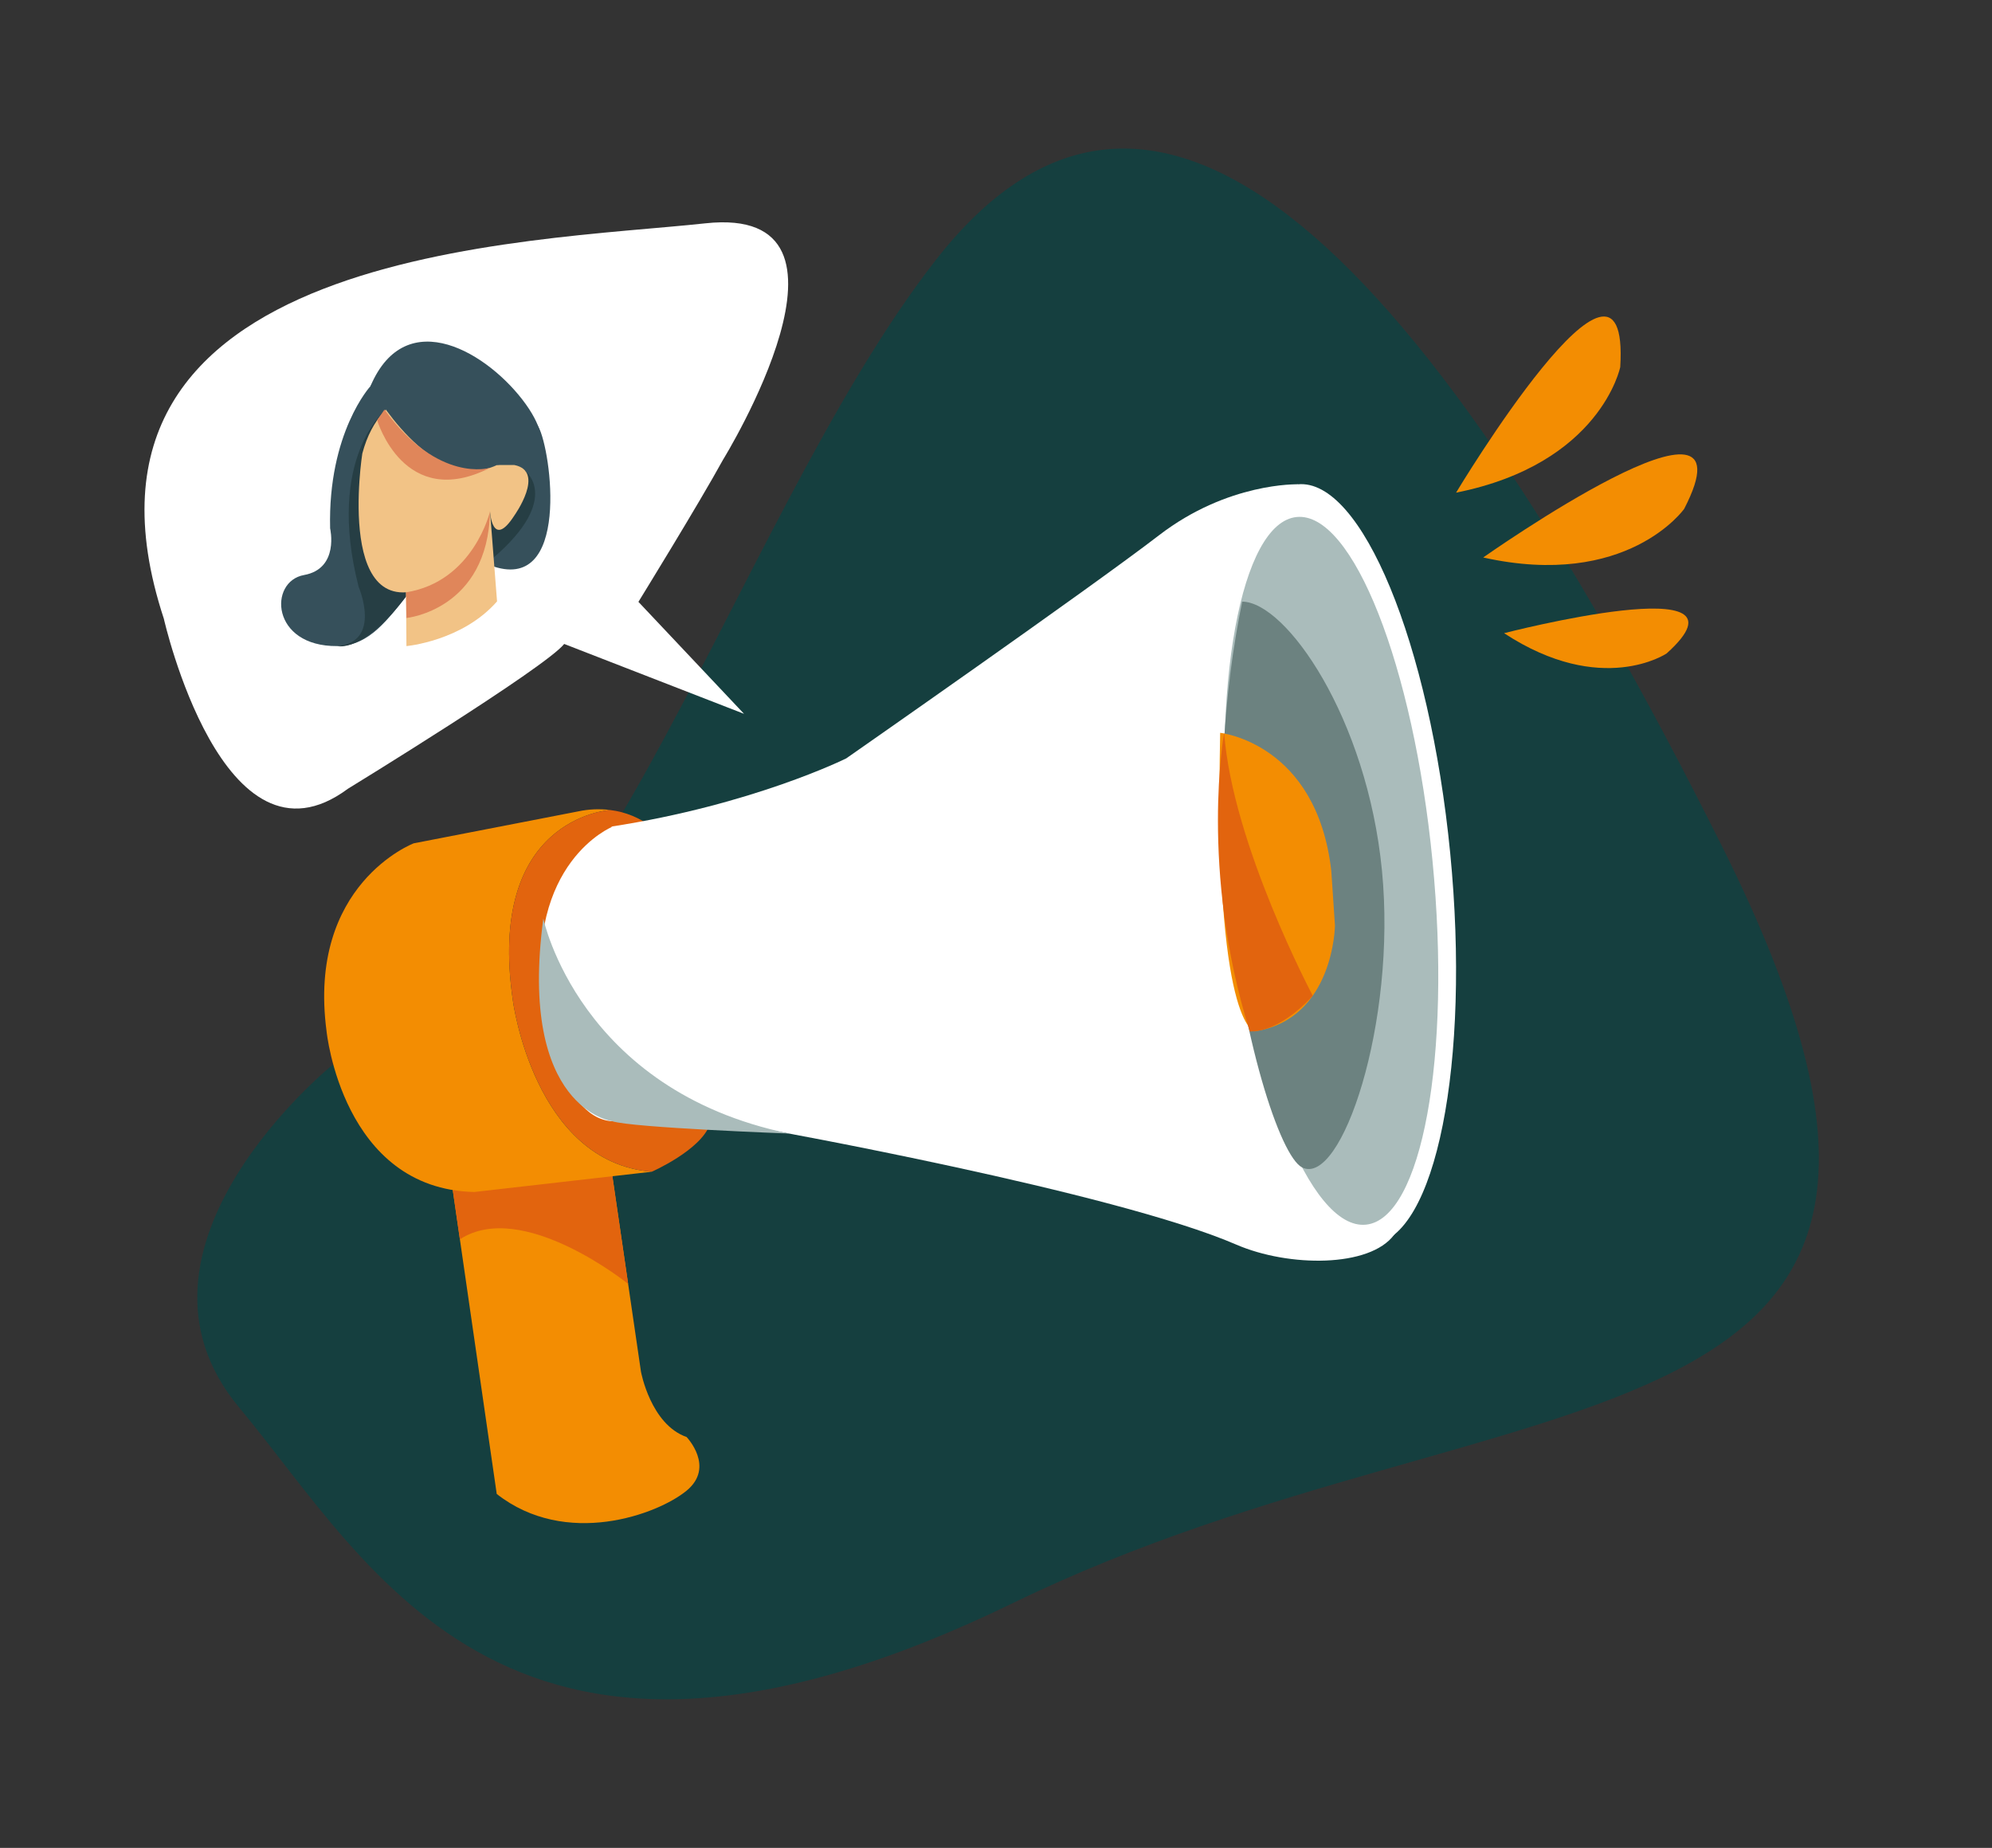 <svg width="69" height="64" viewBox="0 0 69 64" fill="none" xmlns="http://www.w3.org/2000/svg">
<rect x="0" y="0" width="69" height="64" fill="#333333" stroke="none"/>
<path d="M11.542 36.862C11.542 36.862 3.665 43.21 8.288 48.753C12.91 54.295 17.665 63.999 35.099 55.515C52.533 47.031 70.628 51.282 59.665 29.345C48.703 7.408 39.656 -0.252 32.425 8.993C25.194 18.238 20.08 37.259 11.542 36.862Z" fill="#153F3F"/>
<path d="M15.623 40.802L17.206 51.742C19.605 53.624 22.784 52.452 23.782 51.629C24.781 50.806 23.782 49.77 23.782 49.77C22.535 49.333 22.202 47.507 22.202 47.507L21.192 40.599L15.623 40.802Z" fill="#F38D02"/>
<path d="M21.758 44.467C21.758 44.467 18.093 41.511 15.93 42.923L15.623 40.802L21.192 40.599L21.758 44.467Z" fill="#E2640E"/>
<path d="M14.33 29.208L20.023 28.103C20.388 28.024 20.765 28.007 21.136 28.055C21.021 28.063 16.848 28.374 17.766 34.656C17.766 34.656 18.497 40.255 22.577 40.582L16.428 41.284C11.858 41.186 11.312 35.719 11.312 35.719C10.633 30.618 14.33 29.208 14.33 29.208Z" fill="#F38D02"/>
<path d="M17.766 34.656C16.848 28.374 21.021 28.063 21.136 28.055C21.661 28.118 22.159 28.322 22.577 28.646C22.577 28.646 26.062 34.883 24.586 38.951C24.262 39.843 22.577 40.582 22.577 40.582C18.497 40.255 17.766 34.656 17.766 34.656Z" fill="#E2640E"/>
<path d="M44.954 16.774C44.954 16.774 42.538 16.698 40.146 18.539C37.754 20.38 29.311 26.267 29.311 26.267C29.311 26.267 26.074 27.878 21.149 28.632L21.21 28.635C21.21 28.635 18.205 29.844 18.799 34.763C18.799 34.763 19.339 38.733 21.21 38.833L23.22 38.94L26.496 39.105C26.496 39.105 38.598 41.277 42.82 43.105C44.638 43.892 47.449 43.907 48.293 42.763C49.137 41.62 47.604 27.063 47.604 27.063L44.954 16.774Z" fill="white"/>
<path d="M42.249 30.327C42.96 37.596 45.323 43.314 47.528 43.099C49.732 42.883 50.943 36.816 50.233 29.546C49.522 22.277 47.159 16.559 44.954 16.774C42.75 16.99 41.539 23.058 42.249 30.327Z" fill="white"/>
<path d="M42.607 30.504C43.269 37.272 45.375 42.605 47.312 42.416C49.248 42.226 50.282 36.586 49.62 29.818C48.959 23.05 46.852 17.716 44.916 17.906C42.979 18.095 41.946 23.735 42.607 30.504Z" fill="#AABCBB"/>
<path d="M42.484 30.683C43.001 35.971 44.342 40.049 45.103 40.433C46.46 41.117 48.386 35.435 47.869 30.147C47.352 24.86 44.547 20.847 43.027 20.837C42.368 24.075 42.185 27.392 42.484 30.683Z" fill="#6C8280"/>
<path d="M42.265 25.381C42.265 25.381 45.608 25.728 46.114 30.161L46.241 32.053C46.241 32.053 46.207 35.3 43.458 35.721C43.458 35.721 42.046 35.536 42.265 25.381Z" fill="#F38D02"/>
<path d="M42.403 25.381C42.403 25.381 41.534 30.093 43.288 35.721C43.288 35.721 44.241 35.834 45.472 34.485C45.472 34.485 42.692 29.256 42.403 25.381Z" fill="#E2640E"/>
<path d="M18.82 31.813C18.82 31.813 20.053 37.757 27.337 39.26C27.337 39.26 21.886 39.058 21.21 38.833C21.21 38.833 17.937 38.412 18.82 31.813Z" fill="#AABCBB"/>
<path d="M25.048 15.917C25.048 15.917 30.506 7.074 24.43 7.735C18.355 8.395 1.449 8.575 5.675 21.428C5.675 21.428 7.727 30.526 12.05 27.319C12.05 27.319 18.882 23.135 19.543 22.303L25.772 24.723L22.114 20.845C22.114 20.845 24.212 17.442 25.048 15.917Z" fill="white"/>
<path d="M12.834 13.372C12.834 13.372 11.353 14.982 11.435 18.301C11.435 18.301 11.764 19.695 10.53 19.916C9.296 20.138 9.378 22.395 11.682 22.377C13.986 22.36 14.159 18.511 16.974 19.577C19.79 20.643 19.092 15.574 18.651 14.785C18.211 13.997 14.809 10.062 12.834 13.372Z" fill="#36505B"/>
<path d="M13.365 14.186C13.365 14.186 11.277 15.84 12.422 20.324C12.422 20.324 13.245 22.23 11.682 22.377C11.682 22.377 12.606 22.629 14.078 20.643L13.365 14.186ZM18.211 16.329C18.211 16.329 19.535 17.351 16.838 19.529L16.063 19.391L17.217 16.329" fill="#263E44"/>
<path d="M12.55 15.707C12.55 15.707 11.562 21.983 15.073 20.199C15.073 20.199 16.352 19.644 16.974 17.713C16.974 17.713 17.048 19.049 17.816 17.855C17.816 17.855 18.913 16.32 17.816 16.106H17.216C17.216 16.106 17.627 13.271 15.362 13.375C15.362 13.375 13.208 13.217 12.55 15.707Z" fill="#F2C386"/>
<path d="M12.834 13.372C12.834 13.372 14.934 17.176 17.216 16.106C17.216 16.106 18.124 15.907 18.211 16.329C18.211 16.329 19.473 15.756 18.211 13.997C16.948 12.238 14.068 10.474 12.834 13.372Z" fill="#36505B"/>
<path d="M13.064 14.552C13.064 14.552 13.993 17.718 16.974 16.202C16.974 16.202 15.183 16.759 13.318 14.186L13.064 14.552Z" fill="#E0865A"/>
<path d="M14.064 20.515L14.078 22.377C14.078 22.377 16.012 22.206 17.217 20.829L16.974 17.713C16.974 17.713 14.056 19.488 14.064 20.515Z" fill="#F2C386"/>
<path d="M16.974 17.713C16.974 17.713 16.4 20.146 14.064 20.515L14.078 21.404C14.078 21.404 16.901 21.125 16.974 17.713Z" fill="#E0865A"/>
<path d="M50.436 17.063C50.436 17.063 56.474 7.012 56.123 12.712C56.123 12.712 55.447 16.064 50.436 17.063ZM51.376 19.308C51.376 19.308 60.96 12.552 58.337 17.625C58.337 17.625 56.364 20.419 51.376 19.308ZM52.099 21.93C52.099 21.93 61.093 19.607 57.729 22.632C57.729 22.632 55.484 24.15 52.099 21.93Z" fill="#F38D02"/>
</svg>
